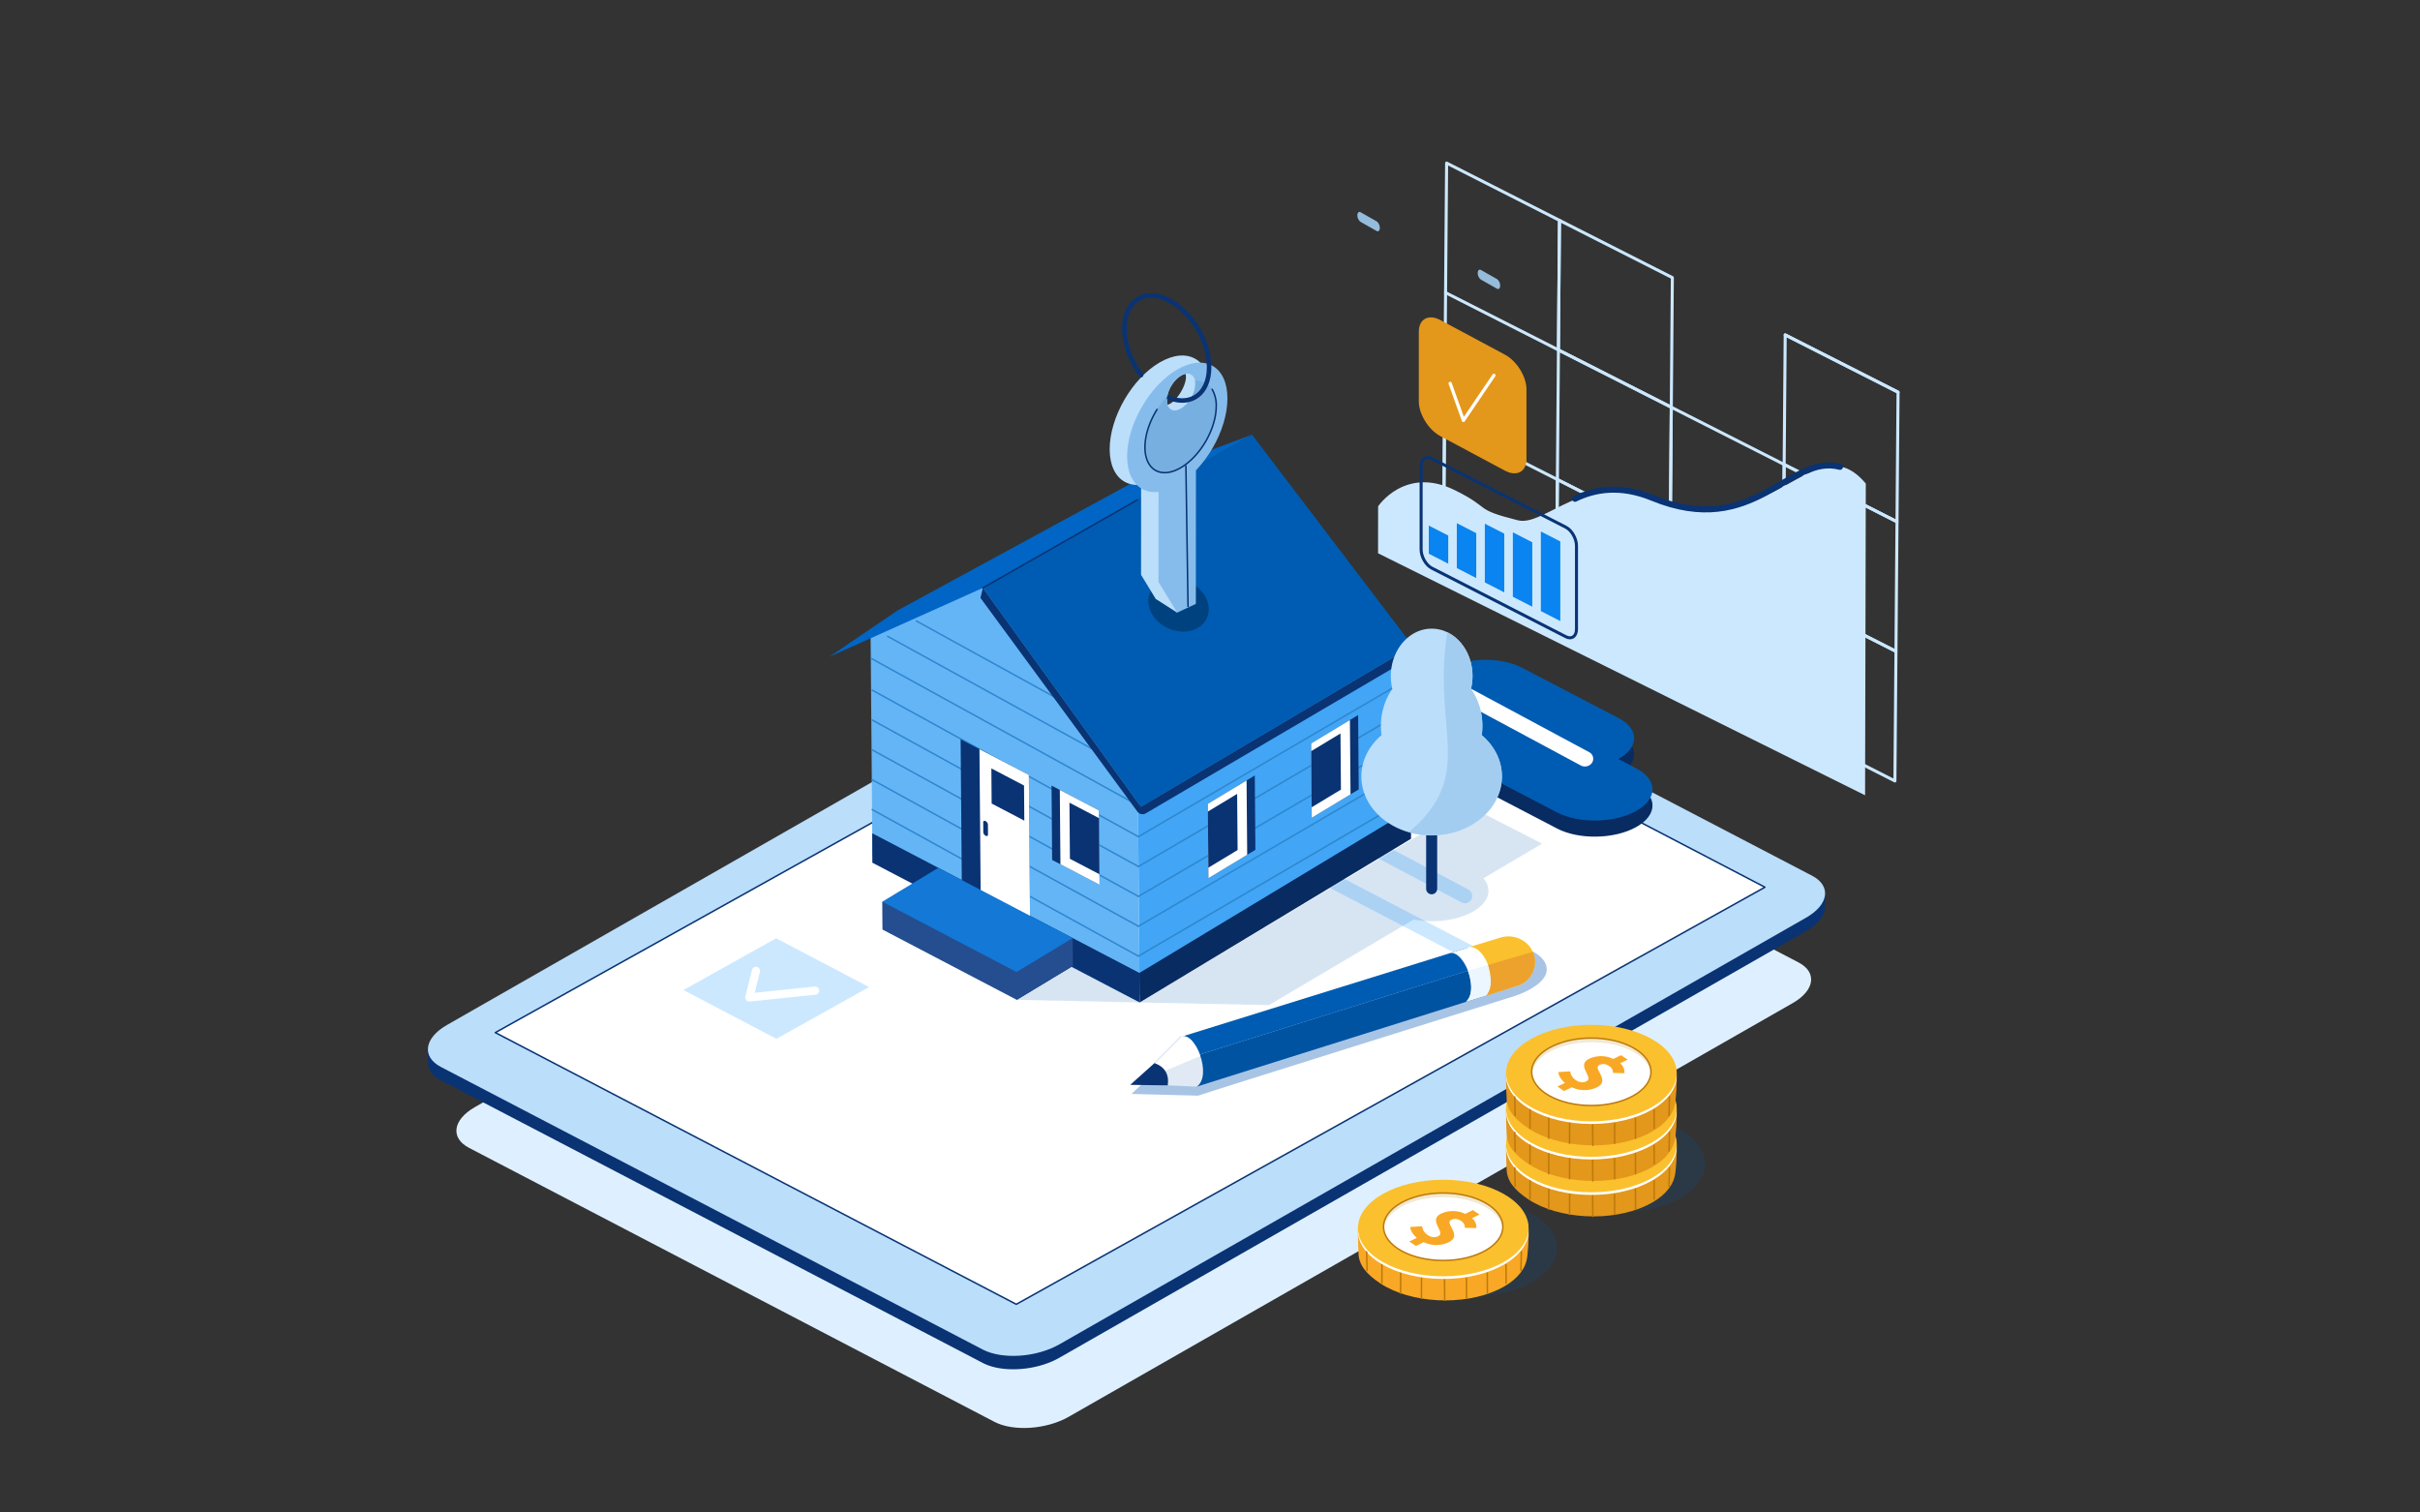 <svg xmlns="http://www.w3.org/2000/svg" viewBox="0 0 1600 1000"><rect x="0" y="0" width="1600" height="1000" fill="#333333" stroke="none"/><defs><style>.cls-1{isolation:isolate;}.cls-13,.cls-2,.cls-21,.cls-25,.cls-26,.cls-27,.cls-3,.cls-34,.cls-35,.cls-42,.cls-8{fill:none;}.cls-3{stroke:#cce8ff;}.cls-13,.cls-21,.cls-25,.cls-26,.cls-27,.cls-3,.cls-34,.cls-35,.cls-42,.cls-8{stroke-linecap:round;stroke-linejoin:round;}.cls-25,.cls-3{stroke-width:2px;}.cls-4{fill:#def0ff;}.cls-5{fill:#093373;}.cls-6{fill:#bbdefb;}.cls-18,.cls-7{fill:#fff;}.cls-25,.cls-27,.cls-42,.cls-8{stroke:#093373;}.cls-9{fill:#082b61;}.cls-10,.cls-15{fill:#005cb2;}.cls-11{fill:#cce8ff;}.cls-12{fill:#0984f0;}.cls-13,.cls-26{stroke:#fff;}.cls-13{stroke-width:5.42px;}.cls-14{fill:#a8c4e5;}.cls-14,.cls-15,.cls-19,.cls-20{mix-blend-mode:multiply;}.cls-15{opacity:0.16;}.cls-16{fill:#e3971b;}.cls-17{fill:#fbc02d;}.cls-18{stroke:#35519c;stroke-miterlimit:10;stroke-width:1.04px;}.cls-19{fill:#78b5eb;}.cls-19,.cls-20{opacity:0.43;}.cls-20{fill:#88bdeb;}.cls-21{stroke:#bd7a0c;}.cls-22{fill:#f2e9d3;}.cls-23{fill:#f9a825;}.cls-24{fill:#95bcdb;}.cls-26{stroke-width:2.17px;}.cls-27{stroke-width:4px;}.cls-28{fill:#64b5f6;}.cls-29{fill:#42a5f5;}.cls-30{fill:#0053a1;}.cls-31{fill:#e1eaf4;}.cls-32{fill:#ebf6ff;}.cls-33{fill:#eda22d;}.cls-34{stroke:#e1eaf4;}.cls-35{stroke:#2e87cf;}.cls-36{fill:#244e8f;}.cls-37{fill:#1378d6;}.cls-38{fill:#0065c4;}.cls-39{fill:#004280;}.cls-40{fill:#86bceb;}.cls-41{fill:#77b0e0;}.cls-42{stroke-width:3px;}.cls-43{fill:#a3cdf0;}</style></defs><g class="cls-1"><g id="Layer_2" data-name="Layer 2"><g id="background"><rect class="cls-2" width="1600" height="1000"/></g><g id="image"><line class="cls-3" x1="1254.92" y1="259.29" x2="1180.3" y2="221.42"/><polygon class="cls-3" points="1030.37 231.37 955.75 193.5 956.44 107.82 1031.06 145.69 1030.37 231.37"/><polygon class="cls-3" points="1104.99 269.24 1030.37 231.37 1031.06 145.69 1105.68 183.55 1104.99 269.24"/><polygon class="cls-3" points="1254.22 344.97 1179.61 307.1 1180.3 221.42 1254.91 259.29 1254.22 344.97"/><line class="cls-3" x1="955.75" y1="193.5" x2="955.06" y2="279.18"/><polygon class="cls-3" points="1104.3 354.92 1029.68 317.05 1030.37 231.37 1104.99 269.24 1104.3 354.92"/><polygon class="cls-3" points="1178.91 392.79 1104.3 354.92 1104.99 269.24 1179.61 307.1 1178.91 392.79"/><polygon class="cls-3" points="1253.53 430.65 1178.91 392.79 1179.61 307.1 1254.22 344.97 1253.53 430.65"/><line class="cls-3" x1="955.06" y1="279.18" x2="954.37" y2="364.86"/><polygon class="cls-3" points="1028.98 402.73 954.37 364.87 955.06 279.18 1029.68 317.05 1028.98 402.73"/><polygon class="cls-3" points="1103.6 440.6 1028.98 402.73 1029.68 317.05 1104.3 354.92 1103.6 440.6"/><polygon class="cls-3" points="1178.22 478.47 1103.6 440.6 1104.3 354.92 1178.91 392.79 1178.22 478.47"/><polygon class="cls-3" points="1252.84 516.34 1178.22 478.47 1178.91 392.79 1253.53 430.65 1252.84 516.34"/><path class="cls-4" d="M657.48,940.07,310.1,758.91c-12.49-6.51-10.77-18.56,3.84-26.91L792.66,458.48c14.61-8.35,36.57-9.84,49.06-3.33L1189.1,636.32c12.48,6.51,10.76,18.56-3.85,26.9L706.54,936.75C691.93,945.1,670,946.59,657.48,940.07Z"/><path class="cls-5" d="M1202.86,591.26a20.38,20.38,0,0,0-4.78-3.4L839.8,401c-12.87-6.71-35.53-5.18-50.6,3.43L295.48,686.54a40,40,0,0,0-4.55,3l-8,3.67.16,11.08c.62,3.82,3.39,7.33,8.43,10L649.79,901.14c12.87,6.71,35.53,5.18,50.59-3.43l493.73-282.1c7.82-4.47,12-10,12.49-15.16l.08-8.84Z"/><path class="cls-6" d="M649.79,892.28,291.51,705.43c-12.87-6.71-11.1-19.14,4-27.75L789.2,395.58c15.07-8.61,37.73-10.14,50.6-3.43L1198.08,579c12.87,6.72,11.1,19.14-4,27.75L700.38,888.85C685.32,897.46,662.66,899,649.79,892.28Z"/><polygon class="cls-7" points="671.92 862.35 327.48 682.72 822.45 406.95 1166.9 586.59 671.92 862.35"/><polygon class="cls-8" points="671.92 862.35 327.48 682.72 822.45 406.95 1166.9 586.59 671.92 862.35"/><path class="cls-9" d="M1081.73,518.62,1070,512.48h0c13.89-7.74,13.89-19.88,0-27.12l-63.78-33.27c-13.89-7.24-36.4-6.84-50.29.9L948,448.86c-14.45-7.54-37.88-7.12-52.33.93h0c-14.46,8-14.46,20.69,0,28.23l133.76,69.75c14.45,7.54,37.88,7.12,52.33-.93h0C1096.18,538.79,1096.18,526.15,1081.73,518.62Z"/><path class="cls-10" d="M1081.73,508,1070,501.82h0c13.89-7.73,13.89-19.88,0-27.12l-63.78-33.26c-13.89-7.24-36.4-6.84-50.29.89L948,438.21c-14.45-7.54-37.88-7.12-52.33.93h0c-14.46,8.05-14.46,20.69,0,28.22l133.76,69.76c14.45,7.54,37.88,7.12,52.33-.93h0C1096.18,528.14,1096.18,515.5,1081.73,508Z"/><path class="cls-7" d="M1045.18,506.11l-97.66-52.44a4.89,4.89,0,0,1-.17-8.6h0a5.75,5.75,0,0,1,5.7-.2l97.66,52.45a4.88,4.88,0,0,1,.16,8.6h0A5.73,5.73,0,0,1,1045.18,506.11Z"/><path class="cls-11" d="M968.53,597.21a4.82,4.82,0,0,1-2.26-.56l-94.13-49.79a4.85,4.85,0,0,1,4.53-8.57l94.13,49.79a4.85,4.85,0,0,1-2.27,9.13Z"/><path class="cls-11" d="M999,648.87a4.85,4.85,0,0,1-2.24-.55l-159.14-83a4.85,4.85,0,0,1,4.48-8.6l159.14,83a4.84,4.84,0,0,1-2.24,9.14Z"/><polygon class="cls-12" points="786.89 536.78 725.42 504.52 786.69 470.3 848.17 502.56 786.89 536.78"/><polyline class="cls-13" points="773.36 491.83 768.95 509.44 812.45 504.91"/><polyline class="cls-13" points="636.58 566.86 632.17 584.47 675.67 579.94"/><polygon class="cls-11" points="513.33 686.83 451.85 654.58 513.13 620.36 574.61 652.61 513.33 686.83"/><polyline class="cls-13" points="499.8 641.89 495.39 659.49 538.88 654.96"/><path class="cls-14" d="M1021.93,637.32c-3.5-8.68-20.17-14.24-29.35-11.39l-.32.11h0S782.1,691.2,781.6,691.4l-33.49,31.87,44,1.15c.75-.53,209.44-65.93,209.44-65.93S1027.22,650.47,1021.93,637.32Z"/><ellipse class="cls-15" cx="1070.97" cy="769.55" rx="56.42" ry="31.92"/><path class="cls-16" d="M1108.49,758.12c.46,2.09-.42,17.71-1.36,20-1.79,7.14-8,13.93-18.53,18.92-23.06,11-58,9.19-78-4-9.31-6.13-14.37-12.36-14.49-20.14-.3-4.21-.43-16-.43-16,.74-2.57,3.71.11,5.6-2.29,3.11-4.72,8.33-9.06,15.65-12.54,23.06-11,58-9.19,78,4C1103.34,751.6,1107.9,751.43,1108.49,758.12Z"/><ellipse class="cls-7" cx="1052.15" cy="758.12" rx="56.42" ry="31.92"/><ellipse class="cls-17" cx="1052.15" cy="756.38" rx="56.42" ry="31.92"/><ellipse class="cls-18" cx="1052.11" cy="755.54" rx="39.44" ry="22.31"/><path class="cls-19" d="M1027,741.09c16.79-7.86,41.65-6.54,55.54,2.95,5.54,3.79,8.49,8.3,9,12.85.59-5.45-2.33-11-9-15.58-13.89-9.49-38.75-10.81-55.54-2.95-10.09,4.73-15,11.7-14.21,18.57C1013.38,751,1018.2,745.19,1027,741.09Z"/><path class="cls-20" d="M1034.67,762.87c-2.35-2-4.27-4.72-4.3-7.2l7.78-.46a8.14,8.14,0,0,0,3.68,5.76c2.55,1.7,4.82,1.9,7.08.78,5.06-2.5-7.08-10.48,1.76-14.85a18.76,18.76,0,0,1,16,.12l5.06-2.51,4.43,3-5,2.46a7.08,7.08,0,0,1,2.77,6.52l-7.5-.21a5,5,0,0,0-2.52-4.53c-2.19-1.45-4.31-1.78-6.52-.69-4.67,2.31,7.77,10.14-1.61,14.78a19.38,19.38,0,0,1-16.55-.07l-5.11,2.53-4.43-3Z"/><line class="cls-21" x1="1052.97" y1="790.62" x2="1053.11" y2="804.18"/><line class="cls-21" x1="1067.48" y1="789.61" x2="1067.54" y2="802.81"/><line class="cls-21" x1="1081.28" y1="786.27" x2="1081.33" y2="799.47"/><line class="cls-21" x1="1093.65" y1="780.64" x2="1093.7" y2="792.81"/><line class="cls-21" x1="1103.78" y1="772.09" x2="1103.5" y2="784.46"/><line class="cls-21" x1="1037.78" y1="789.61" x2="1037.72" y2="802.81"/><line class="cls-21" x1="1023.98" y1="786.27" x2="1023.93" y2="799.47"/><line class="cls-21" x1="1011.61" y1="780.64" x2="1011.56" y2="792.81"/><line class="cls-21" x1="1001.48" y1="772.09" x2="1001.76" y2="784.46"/><path class="cls-16" d="M1108.49,734.67c.46,2.08-.42,17.71-1.36,20-1.79,7.14-8,13.93-18.53,18.92-23.06,11-58,9.19-78-4-9.31-6.13-14.37-12.36-14.49-20.14-.3-4.21-.43-16-.43-16,.74-2.57,3.71.11,5.6-2.29,3.11-4.72,8.33-9.06,15.65-12.54,23.06-11,58-9.19,78,4C1103.34,728.15,1107.9,728,1108.49,734.67Z"/><ellipse class="cls-7" cx="1052.15" cy="734.67" rx="56.42" ry="31.92"/><ellipse class="cls-17" cx="1052.15" cy="732.93" rx="56.42" ry="31.92"/><ellipse class="cls-18" cx="1052.11" cy="732.09" rx="39.44" ry="22.31"/><path class="cls-19" d="M1027,717.64c16.79-7.86,41.65-6.54,55.54,3,5.54,3.78,8.49,8.3,9,12.85.59-5.45-2.33-11-9-15.58-13.89-9.49-38.75-10.81-55.54-3-10.09,4.73-15,11.7-14.21,18.57C1013.38,727.53,1018.2,721.74,1027,717.64Z"/><path class="cls-20" d="M1034.67,739.42c-2.35-2-4.27-4.72-4.3-7.2l7.78-.46a8.14,8.14,0,0,0,3.68,5.76c2.55,1.7,4.82,1.9,7.08.78,5.06-2.5-7.08-10.48,1.76-14.85a18.76,18.76,0,0,1,16,.12l5.06-2.51,4.43,3-5,2.46A7.08,7.08,0,0,1,1074,733l-7.5-.21a5,5,0,0,0-2.52-4.53c-2.19-1.45-4.31-1.78-6.52-.69-4.67,2.31,7.77,10.14-1.61,14.78a19.38,19.38,0,0,1-16.55-.07l-5.11,2.53-4.43-2.95Z"/><line class="cls-21" x1="1052.97" y1="767.17" x2="1053.11" y2="780.73"/><line class="cls-21" x1="1067.48" y1="766.16" x2="1067.54" y2="779.36"/><line class="cls-21" x1="1081.28" y1="762.82" x2="1081.33" y2="776.02"/><line class="cls-21" x1="1093.65" y1="757.19" x2="1093.7" y2="769.36"/><line class="cls-21" x1="1103.78" y1="748.64" x2="1103.5" y2="761.01"/><line class="cls-21" x1="1037.78" y1="766.16" x2="1037.72" y2="779.36"/><line class="cls-21" x1="1023.98" y1="762.82" x2="1023.93" y2="776.02"/><line class="cls-21" x1="1011.61" y1="757.19" x2="1011.56" y2="769.36"/><line class="cls-21" x1="1001.48" y1="748.64" x2="1001.76" y2="761.01"/><path class="cls-16" d="M1108.49,711.22c.46,2.08-.42,17.71-1.36,19.95-1.79,7.14-8,13.92-18.53,18.92-23.06,11-58,9.19-78-4-9.31-6.13-14.37-12.36-14.49-20.14-.3-4.21-.43-16-.43-16,.74-2.57,3.71.11,5.6-2.29,3.11-4.72,8.33-9.07,15.65-12.54,23.06-11,58-9.19,78,4C1103.34,704.7,1107.9,704.53,1108.49,711.22Z"/><ellipse class="cls-7" cx="1052.15" cy="711.22" rx="56.42" ry="31.92"/><ellipse class="cls-17" cx="1052.15" cy="709.48" rx="56.42" ry="31.92"/><ellipse class="cls-7" cx="1052.11" cy="708.64" rx="39.44" ry="22.31"/><path class="cls-22" d="M1027,694.19c16.79-7.86,41.65-6.54,55.54,2.95,5.54,3.78,8.49,8.3,9,12.85.59-5.45-2.33-11-9-15.58-13.89-9.49-38.75-10.81-55.54-2.95-10.09,4.73-15,11.7-14.21,18.57C1013.38,704.08,1018.2,698.29,1027,694.19Z"/><path class="cls-23" d="M1034.67,716c-2.35-2-4.27-4.72-4.3-7.2l7.78-.46a8.14,8.14,0,0,0,3.68,5.76c2.55,1.7,4.82,1.9,7.08.78,5.06-2.5-7.08-10.48,1.76-14.85a18.76,18.76,0,0,1,16,.12l5.06-2.51,4.43,2.95-5,2.46a7.08,7.08,0,0,1,2.77,6.52l-7.5-.21a5,5,0,0,0-2.52-4.53c-2.19-1.45-4.31-1.78-6.52-.69-4.67,2.31,7.77,10.14-1.61,14.78a19.38,19.38,0,0,1-16.55-.07l-5.11,2.53-4.43-3Z"/><ellipse class="cls-21" cx="1052.11" cy="708.64" rx="39.44" ry="22.31"/><line class="cls-21" x1="1052.97" y1="743.72" x2="1053.11" y2="757.28"/><line class="cls-21" x1="1067.48" y1="742.71" x2="1067.54" y2="755.91"/><line class="cls-21" x1="1081.28" y1="739.37" x2="1081.33" y2="752.57"/><line class="cls-21" x1="1093.65" y1="733.74" x2="1093.7" y2="745.91"/><line class="cls-21" x1="1103.78" y1="725.19" x2="1103.5" y2="737.56"/><line class="cls-21" x1="1037.78" y1="742.71" x2="1037.72" y2="755.91"/><line class="cls-21" x1="1023.98" y1="739.37" x2="1023.93" y2="752.57"/><line class="cls-21" x1="1011.61" y1="733.74" x2="1011.56" y2="745.91"/><line class="cls-21" x1="1001.48" y1="725.19" x2="1001.76" y2="737.56"/><ellipse class="cls-15" cx="973.04" cy="825.09" rx="56.42" ry="31.92"/><path class="cls-23" d="M1010.56,813.66c.46,2.09-.42,17.71-1.36,20-1.79,7.14-8,13.93-18.52,18.92-23.07,11-58,9.2-78-4-9.32-6.13-14.38-12.36-14.5-20.14-.3-4.21-.42-16-.42-16,.73-2.57,3.7.11,5.59-2.29,3.11-4.72,8.34-9.06,15.65-12.54,23.06-11,58-9.19,78,4C1005.42,807.14,1010,807,1010.56,813.66Z"/><ellipse class="cls-7" cx="954.22" cy="813.66" rx="56.42" ry="31.92"/><ellipse class="cls-17" cx="954.22" cy="811.92" rx="56.42" ry="31.92"/><ellipse class="cls-7" cx="954.18" cy="811.08" rx="39.44" ry="22.31"/><path class="cls-22" d="M929,796.63c16.78-7.86,41.64-6.54,55.53,3,5.54,3.79,8.49,8.3,9,12.85.59-5.45-2.34-11-9-15.58-13.89-9.49-38.75-10.81-55.53-3-10.09,4.73-15,11.7-14.22,18.57C915.45,806.52,920.27,800.73,929,796.63Z"/><path class="cls-23" d="M936.74,818.41c-2.35-2-4.26-4.72-4.3-7.19l7.79-.47a8.12,8.12,0,0,0,3.67,5.76c2.56,1.7,4.82,1.9,7.08.78,5.06-2.5-7.08-10.48,1.76-14.85a18.82,18.82,0,0,1,16,.12l5.06-2.5,4.42,2.94-5,2.46a7.08,7.08,0,0,1,2.77,6.52l-7.5-.21a4.91,4.91,0,0,0-2.52-4.52c-2.19-1.46-4.31-1.79-6.52-.7-4.67,2.31,7.77,10.14-1.61,14.78a19.38,19.38,0,0,1-16.55-.07l-5.11,2.53-4.42-2.95Z"/><ellipse class="cls-21" cx="954.18" cy="811.08" rx="39.44" ry="22.31"/><line class="cls-21" x1="955.04" y1="846.16" x2="955.18" y2="859.73"/><line class="cls-21" x1="969.56" y1="845.15" x2="969.61" y2="858.35"/><line class="cls-21" x1="983.35" y1="841.81" x2="983.4" y2="855.01"/><line class="cls-21" x1="995.72" y1="836.18" x2="995.77" y2="848.35"/><line class="cls-21" x1="1005.85" y1="827.63" x2="1005.57" y2="840"/><line class="cls-21" x1="939.85" y1="845.15" x2="939.8" y2="858.35"/><line class="cls-21" x1="926.05" y1="841.81" x2="926" y2="855.01"/><line class="cls-21" x1="913.68" y1="836.18" x2="913.63" y2="848.35"/><line class="cls-21" x1="903.55" y1="827.63" x2="903.84" y2="840"/><path class="cls-11" d="M911.15,334.76S929,307.93,961.69,324c25,12.25,11.85,12.51,41.87,20,17.7,4.41,45.29-32.68,88.94-14.77,79,32.43,106.81-50.44,141.09-9.5l-.48,206.08-322-160Z"/><path class="cls-24" d="M989.71,190.87l-10.58-6a5.41,5.41,0,0,1-2.12-4.37h0c0-1.74,1-2.63,2.14-2l10.57,6a5.39,5.39,0,0,1,2.12,4.37h0C991.84,190.64,990.88,191.53,989.71,190.87Z"/><path class="cls-24" d="M910.14,152.7l-10.58-6a5.41,5.41,0,0,1-2.12-4.37h0c0-1.74,1-2.63,2.14-2l10.57,6a5.39,5.39,0,0,1,2.12,4.37h0C912.27,152.47,911.31,153.36,910.14,152.7Z"/><path class="cls-25" d="M1035.31,421l-88.73-45.42c-3.87-2-7-7.52-7-12.31v-55c0-4.79,3.17-7.08,7-5.1l88.73,45.42c3.87,2,7,7.52,7,12.31v55C1042.35,420.65,1039.18,423,1035.31,421Z"/><polygon class="cls-12" points="957.51 372.69 944.66 366.11 944.66 347.5 957.51 354.08 957.51 372.69"/><polygon class="cls-12" points="976.03 382.17 963.18 375.59 963.18 345.91 976.03 352.49 976.03 382.17"/><polygon class="cls-12" points="994.55 391.65 981.71 385.07 981.71 346.25 994.55 352.82 994.55 391.65"/><polygon class="cls-12" points="1013.07 401.13 1000.23 394.56 1000.23 351.95 1013.07 358.53 1013.07 401.13"/><polygon class="cls-12" points="1031.6 410.61 1018.75 404.04 1018.75 351.4 1031.6 357.98 1031.6 410.61"/><path class="cls-16" d="M995,311.18,952.3,288.35c-7.84-4.19-14.25-14.52-14.25-23v-46c0-8.44,6.41-11.92,14.25-7.74L995,234.48c7.84,4.19,14.25,14.52,14.25,23v46C1009.27,311.89,1002.86,315.36,995,311.18Z"/><polyline class="cls-26" points="958.77 253.49 967.54 277.96 987.7 248.19"/><path class="cls-27" d="M1041.34,329.78c13.2-6.49,30.17-9.22,51.16-.61,67.28,27.61,90.16-29.35,124-20.52"/><polygon class="cls-28" points="576.81 565.69 575.62 421.65 633.24 386.23 657.86 388.46 751.94 474.88 753.45 658.07 719.61 640.36 719.61 640.43 576.81 565.69"/><polygon class="cls-29" points="751.94 475.06 775.61 460.77 775.61 460.29 777.62 459.56 874.29 429.37 879.2 424.47 934.11 431.02 932.9 549.91 795.14 633.07 795.13 632.9 753.45 658.07 751.94 475.06"/><polygon class="cls-5" points="753.49 662.8 753.32 643.26 576.68 550.92 576.75 570.38 753.49 662.8"/><polygon class="cls-9" points="753.49 662.8 753.32 643.26 933.06 534.88 932.9 554.57 753.49 662.8"/><polygon class="cls-15" points="672.24 661.06 753.49 662.8 709.36 638.65 672.24 661.06"/><polygon class="cls-5" points="672.24 661.06 672.09 642.65 709.21 620.24 709.36 638.65 672.24 661.06"/><line class="cls-8" x1="778.28" y1="311.02" x2="779.68" y2="403.95"/><path class="cls-30" d="M998.74,653.11,791.27,718.42l-5.07-19L986,636.93C1016,627.71,1016.37,645.63,998.74,653.11Z"/><path class="cls-10" d="M786.2,699.41c-.44-8.51-7.1-3.55-4.23-14.24l187.36-58.28c13.2-.43,17.28,3.61,17.43,9.78Z"/><path class="cls-31" d="M780.72,685.39,749.6,716.66l41.67,1.76C801.73,711.13,790.26,681.68,780.72,685.39Z"/><path class="cls-7" d="M780.72,685.39,749.6,716.66l44-18.48C790.92,690.19,785.57,683.51,780.72,685.39Z"/><path class="cls-7" d="M991.7,619.93l-.32.11h0l-32.32,10.06c9-1.07,19,23.81,10.3,32.15l32.9-10.23h0l.32-.09a16.62,16.62,0,0,0,11.18-21.16C1010.75,621.92,1000.87,617.08,991.7,619.93Z"/><path class="cls-32" d="M1002.25,652h0l.32-.09c8.94-2.78,13.1-13.58,10.58-22.21L970.5,641.8s5.59,14.55-1.15,20.44Z"/><path class="cls-17" d="M991.91,619.94l-.32.11h0l-19.74,6c9.72-.18,18.94,22,10.94,32.16l19.68-6.18h0l.33-.09A16.62,16.62,0,0,0,1014,630.76C1011,621.93,1001.09,617.08,991.91,619.94Z"/><path class="cls-33" d="M1002.46,652h0l.33-.09A16.62,16.62,0,0,0,1014,630.76c-.17-.5-.37-1-.58-1.45L983.92,638c3.62,13.74.8,17.29-1.14,20.22Z"/><line class="cls-34" x1="763.3" y1="702.89" x2="780.72" y2="685.39"/><path class="cls-5" d="M747.23,717.27l16.07-14.38q10.26,3.71,8.78,14.72Z"/><line class="cls-35" x1="752.65" y1="553.18" x2="933.87" y2="447.2"/><line class="cls-35" x1="752.65" y1="572.92" x2="933.87" y2="466.94"/><line class="cls-35" x1="752.65" y1="592.67" x2="933.87" y2="486.69"/><line class="cls-35" x1="752.65" y1="612.41" x2="933.87" y2="506.43"/><line class="cls-35" x1="752.65" y1="632.16" x2="933.87" y2="526.18"/><line class="cls-35" x1="752.65" y1="553.18" x2="576.68" y2="456.31"/><line class="cls-35" x1="752.65" y1="532.58" x2="576.02" y2="435.34"/><line class="cls-35" x1="722.4" y1="495.32" x2="586.87" y2="420.71"/><line class="cls-35" x1="698.21" y1="461.4" x2="605.83" y2="410.55"/><line class="cls-35" x1="752.65" y1="572.92" x2="576.68" y2="476.05"/><line class="cls-35" x1="752.65" y1="592.67" x2="576.68" y2="495.8"/><line class="cls-35" x1="752.65" y1="612.41" x2="576.68" y2="515.54"/><line class="cls-35" x1="752.65" y1="632.16" x2="576.68" y2="535.29"/><polygon class="cls-5" points="798.96 580.63 830.01 561.88 829.61 512.72 798.55 531.47 798.96 580.63"/><polygon class="cls-7" points="798.96 580.63 798.55 531.47 824.18 516 824.59 565.16 798.96 580.63"/><polygon class="cls-5" points="798.9 573.69 798.59 536.58 817.94 524.9 818.25 562.01 798.9 573.69"/><polygon class="cls-5" points="867.28 540.68 898.33 521.93 897.93 472.77 866.87 491.52 867.28 540.68"/><polygon class="cls-7" points="867.28 540.68 866.87 491.52 892.5 476.05 892.91 525.21 867.28 540.68"/><polygon class="cls-5" points="867.22 533.74 866.92 496.63 886.27 484.95 886.57 522.06 867.22 533.74"/><polygon class="cls-5" points="726.98 584.97 695.63 568.57 695.23 519.4 726.57 535.81 726.98 584.97"/><polygon class="cls-7" points="726.98 584.97 726.57 535.81 700.7 522.27 701.11 571.43 726.98 584.97"/><polygon class="cls-5" points="726.92 578.03 726.61 540.92 707.08 530.7 707.39 567.81 726.92 578.03"/><polygon class="cls-5" points="635.12 488.82 635.92 585.76 672.34 604.83 672.34 604.75 681.03 609.29 680.23 512.35 635.12 488.82"/><polygon class="cls-7" points="648.38 592.28 672.34 604.83 672.34 604.75 681.03 609.29 680.23 512.35 647.58 495.32 648.38 592.28"/><polygon class="cls-5" points="677.23 542.57 655.64 531.27 655.45 508.05 677.04 519.35 677.23 542.57"/><path class="cls-5" d="M651.68,552.57h0a2.94,2.94,0,0,1-1.57-2.29l-.05-6.67c0-.84.68-1.17,1.54-.74h0a2.94,2.94,0,0,1,1.57,2.29l.06,6.67C653.23,552.66,652.54,553,651.68,552.57Z"/><polygon class="cls-36" points="583.3 596.18 583.45 614.59 672.24 661.06 709.36 638.65 709.21 620.24 583.3 596.18"/><polygon class="cls-37" points="709.21 620.24 620.42 573.77 583.3 596.18 672.09 642.65 709.21 620.24"/><polygon class="cls-10" points="827.75 287.37 934.05 427.12 754.33 533.46 649.83 388.7 827.75 287.37"/><polygon class="cls-38" points="649.83 388.7 548.31 434.25 593.55 403.54 760.82 312.57 827.75 287.37 649.83 388.7"/><path class="cls-5" d="M934.05,427.12,754.32,533.45,649.83,388.7l-1.59,6.62L752,536.61a4.22,4.22,0,0,0,5.53,1.14l173-101.62a7.18,7.18,0,0,0,3.54-6.25Z"/><ellipse class="cls-39" cx="779.21" cy="400.11" rx="16.81" ry="20.62" transform="translate(88.68 939.01) rotate(-65.15)"/><path class="cls-6" d="M766.86,239.56c-18.31,10.56-33.17,36.25-33.19,57.39s14.83,29.72,33.14,19.16S800,279.86,800,258.72,785.18,229,766.86,239.56Zm5,28c-.94-3.16-.15-7.79,2.39-12.19s6.36-7.55,9.63-8.21C785.68,254.08,776.8,267,771.82,267.56Z"/><polygon class="cls-6" points="778.28 405.05 779.21 270.7 754.47 284.97 754.41 380.04 764.11 395.98 778.28 405.05"/><polygon class="cls-40" points="790.65 399.27 790.73 275.43 765.99 289.69 765.93 384.75 778.28 405.05 790.65 399.27"/><path class="cls-40" d="M778.39,244.28c-18.32,10.56-33.18,36.25-33.19,57.39s14.82,29.72,33.14,19.16,33.17-36.25,33.18-57.39S796.7,233.72,778.39,244.28Zm9.16,18.8c-3.7,6.39-9.68,9.85-13.36,7.72s-3.67-9,0-15.43,9.68-9.84,13.36-7.71S791.24,256.69,787.55,263.08Z"/><path class="cls-41" d="M790.14,251.71c.6,3.11-.26,7.34-2.59,11.37-3.7,6.39-9.68,9.85-13.36,7.72-2.4-1.39-3.22-4.83-2.48-8.82-8.62,9-14.72,22.28-14.72,33.68,0,15,10.53,21.12,23.54,13.61s23.57-25.76,23.58-40.78C804.12,257.41,798.37,251.19,790.14,251.71Z"/><path class="cls-8" d="M765,270.7c-4.89,7.8-8,16.85-8,25,0,15,10.53,21.12,23.54,13.61s23.57-25.76,23.58-40.78a20.91,20.91,0,0,0-2.72-11.13"/><path class="cls-42" d="M754.41,248c-6.67-8.94-11-20.19-11-30.64,0-17.84,12.54-26.61,28-19.58s28,27.21,28,45.05c0,17.27-11.73,26-26.49,20.22"/><line class="cls-8" x1="784.07" y1="308.04" x2="785.47" y2="400.97"/><line class="cls-8" x1="649.83" y1="388.7" x2="751.94" y2="330.54"/><path class="cls-15" d="M1019.55,557.79l-48.92-25.08L753.48,662.8l85.5,1.75L934.59,608a67.41,67.41,0,0,0,12,1.05c20.72,0,37.52-9,37.52-20.14a12.83,12.83,0,0,0-3.28-8.24Z"/><path class="cls-5" d="M946.56,591.28h0a3.66,3.66,0,0,1-3.65-3.65V536.07a3.66,3.66,0,0,1,3.65-3.65h0a3.66,3.66,0,0,1,3.65,3.65v51.56A3.66,3.66,0,0,1,946.56,591.28Z"/><path class="cls-6" d="M979.68,486.07a45.74,45.74,0,0,0,.39-6,42.86,42.86,0,0,0-7.52-24.59,36,36,0,0,0,1-8.46c0-17.33-12.08-31.38-27-31.38s-27,14.05-27,31.38a36.5,36.5,0,0,0,1,8.46A42.86,42.86,0,0,0,913,480.06a45.73,45.73,0,0,0,.4,6c-8.24,7-13.33,16.67-13.33,27.3,0,21.52,20.8,39,46.45,39s46.45-17.44,46.45-39C993,502.74,987.92,493.1,979.68,486.07Z"/><path class="cls-43" d="M979.68,486.07a45.74,45.74,0,0,0,.39-6,42.86,42.86,0,0,0-7.52-24.59,36,36,0,0,0,1-8.46c0-13.07-6.87-24.27-16.65-29-10.34,64.5,19.62,93.82-25.43,132.19a54.58,54.58,0,0,0,15.09,2.11c25.65,0,46.45-17.44,46.45-39C993,502.74,987.92,493.1,979.68,486.07Z"/></g></g></g></svg>